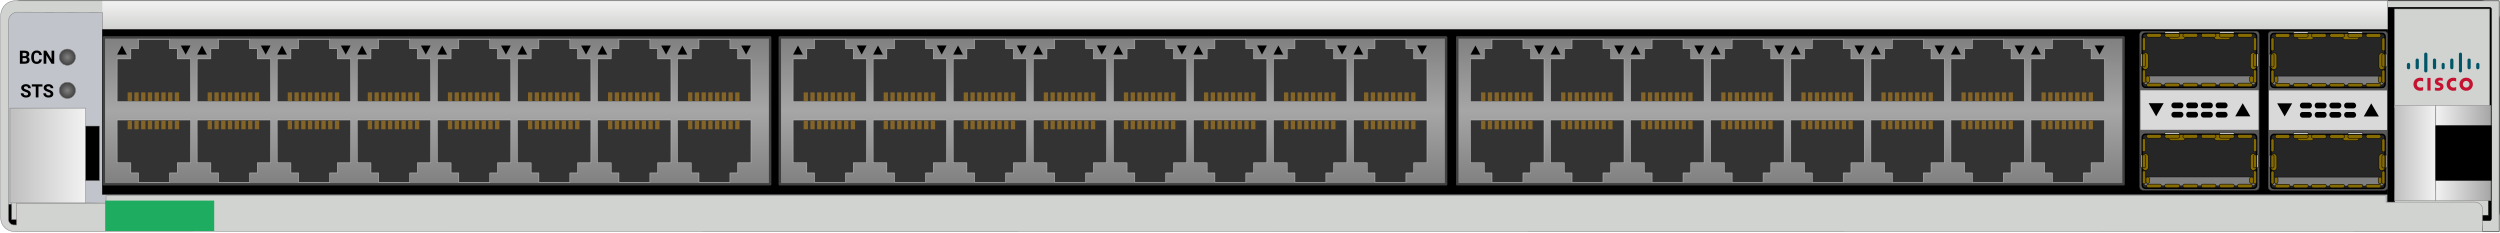<svg xmlns="http://www.w3.org/2000/svg" xmlns:xlink="http://www.w3.org/1999/xlink" viewBox="0 0 1634 152" fill="#fff" fill-rule="evenodd" stroke="#000" stroke-linecap="round" stroke-linejoin="round" font-family="Roboto" font-size="14" text-anchor="middle"><style><![CDATA[.B{fill:#000}.C{stroke:none}.D{stroke-width:.32}.E{fill:#333}.F{stroke:#bfbfbf}.G{fill:#856427}.H{stroke-linejoin:miter}.I{stroke:gray}.J{stroke:#404040}.K{fill:#d1d3d0}.L{fill:url(#E)}.M{stroke-width:1.6}.N{stroke-width:.333}.O{stroke-width:.998}]]></style><use xlink:href="#O" x=".5" y=".5"/><defs><radialGradient id="A" r="100%" fx="50%" fy="50%" cx="50%" cy="50%"><stop offset="0%" stop-color="gray"/><stop offset="70.7%" stop-color="#262626"/></radialGradient><linearGradient id="B" x1="0%" y1="50%" x2="100%" y2="50%"><stop offset="0%" stop-color="#bfbfbf"/><stop offset="100%" stop-color="#f2f2f2"/></linearGradient><linearGradient id="C" x1="0%" y1="50%" x2="100%" y2="50%"><stop offset="0%" stop-color="#f2f2f2"/><stop offset="100%" stop-color="#a6a6a6"/></linearGradient><linearGradient id="D" x1="50%" y1="100%" x2="50%" y2="0%"><stop offset="0%" stop-color="#d1d3d0"/><stop offset="100%" stop-color="#f2f2f2"/></linearGradient><linearGradient id="E" x1="50%" y1="100%" x2="50%" y2="0%"><stop offset="0%" stop-color="gray"/><stop offset="50%" stop-color="#a6a6a6"/><stop offset="100%" stop-color="gray"/></linearGradient><path id="F" d="M113.75 78.345h2.8v5.634h-2.8zm-4.4 0h2.8v5.634h-2.8zm-4.4 0h2.8v5.634h-2.8zm-4.4 0h2.8v5.634h-2.8zm-8.8 0h2.8v5.634h-2.8zm4.39 0h2.8v5.634h-2.8zm-8.8 0h2.8v5.634h-2.8zm-4.403 0h2.8v5.634h-2.8zm30.813-18.457h2.8v5.634h-2.8zm-4.4 0h2.8v5.634h-2.8zm-4.4 0h2.8v5.634h-2.8zm-4.4 0h2.8v5.634h-2.8zm-8.8 0h2.8v5.634h-2.8zm4.39 0h2.8v5.634h-2.8zm-8.8 0h2.8v5.634h-2.8zm-4.403 0h2.8v5.634h-2.8z"/><path id="G" d="M117.67 29.24h6.37l-3.18 5.953-3.2-5.953zm-41.626 5.943h6.375l-3.187-5.943-3.188 5.953z"/><path id="H" d="M557.177 112.537v-6.64h8.7V77.93h-48.006v27.957h8.96v6.64h5.058v6.18h20.23v-6.18h5.058zm0-81.2v6.64h8.7v27.954h-48.006V37.977h8.96v-6.64h5.058v-6.182h20.23v6.182h5.058z"/><path id="I" d="M21.216 9.793h-4.888c-.936-.206-1.56-1.206-1.456-2.236.208-.752.728-1.339 1.456-1.49h4.888c1.04.206 1.664 1.206 1.456 2.236-.104.752-.728 1.339-1.456 1.49zm9.672 0H26c-1.04-.206-1.664-1.206-1.456-2.236.104-.752.728-1.339 1.456-1.49h4.888c.936.206 1.664 1.206 1.456 2.236-.208.752-.728 1.339-1.456 1.49zm9.672 0h-4.992c-.936-.206-1.56-1.206-1.352-2.236.104-.752.624-1.339 1.352-1.49h4.992c.936.206 1.56 1.206 1.352 2.236-.104.752-.624 1.339-1.352 1.49zm9.568 0H45.24c-1.04-.206-1.664-1.206-1.456-2.236.208-.752.728-1.339 1.456-1.49h4.888c1.04.206 1.664 1.206 1.456 2.236-.104.752-.728 1.339-1.456 1.49zM21.216 3.726h-4.888c-.936-.206-1.56-1.206-1.456-2.236C15.08.738 15.6.151 16.328 0h4.888c1.04.206 1.664 1.206 1.456 2.236-.104.752-.728 1.339-1.456 1.49zm9.672 0H26c-1.04-.206-1.664-1.206-1.456-2.236C24.648.738 25.272.151 26 0h4.888c.936.206 1.664 1.206 1.456 2.236-.208.752-.728 1.339-1.456 1.49zm9.672 0h-4.992c-.936-.206-1.56-1.206-1.352-2.236C34.32.738 34.84.151 35.568 0h4.992c.936.206 1.56 1.206 1.352 2.236-.104.752-.624 1.339-1.352 1.49zm9.568 0H45.24C44.2 3.52 43.576 2.52 43.784 1.49 43.992.738 44.512.151 45.24 0h4.888c1.04.206 1.664 1.206 1.456 2.236-.104.752-.728 1.339-1.456 1.49zM9.88.783H0l4.992 8.58L9.88.783zm56.576 8.58H56.68l4.888-8.58 4.888 8.58z"/><path id="J" d="M1475.114 43.222c.312 0 .52-.208.52-.489v-7.641c0-.27-.208-.489-.52-.489s-.52.208-.52.489v7.641c0 .27.208.489.52.489zm-76.024 0c.208 0 .416-.208.416-.489v-7.641c0-.27-.208-.489-.416-.489-.312 0-.52.208-.52.489v7.641c0 .27.208.489.52.489zm50.96-22.541c0 .322.312.585.624.585h8.528c.312 0 .624-.262.624-.585s-.312-.584-.624-.584h-8.528c-.312 0-.624.26-.624.584zm-35.672 0c0 .322.208.585.624.585h8.528c.312 0 .624-.262.624-.585s-.312-.584-.624-.584h-8.528c-.416 0-.624.26-.624.584zm-15.288 88.551c.208 0 .416-.208.416-.489v-7.644c0-.27-.208-.489-.416-.489-.312 0-.52.208-.52.489v7.644c0 .27.208.489.52.489zm76.024 0c.312 0 .52-.208.52-.489v-7.644c0-.27-.208-.489-.52-.489s-.52.208-.52.489v7.644c0 .27.208.489.52.489zm-25.064-22.546c0 .322.312.584.624.584h8.528c.312 0 .624-.26.624-.584s-.312-.585-.624-.585h-8.528c-.312 0-.624.262-.624.585zm-35.672 0c0 .322.208.584.624.584h8.528c.312 0 .624-.26.624-.584s-.312-.585-.624-.585h-8.528c-.416 0-.624.262-.624.585z"/><path id="K" d="M1400.546 51.146v1.856c0 1.102.832 1.997 1.976 1.997h69.368c1.04 0 1.976-.894 1.976-1.997v-1.856c0-1.102-.936-1.997-1.976-1.997h-69.368c-1.144 0-1.976.894-1.976 1.997zm0 66.01v1.851c0 1.102.832 1.997 1.976 1.997h69.368c1.04 0 1.976-.894 1.976-1.997v-1.851c0-1.102-.936-1.997-1.976-1.997h-69.368c-1.144 0-1.976.894-1.976 1.997z"/><path id="L" d="M1401.69 44.859c1.04 0 1.976-.874 1.976-1.95v-7.02c0-1.076-.936-1.95-1.976-1.95s-1.976.874-1.976 1.95v7.02c0 1.077.936 1.95 1.976 1.95zm1.56 8.58c.624 0 1.144-.524 1.144-1.17v-1.95c0-.645-.52-1.17-1.144-1.17s-1.144.524-1.144 1.17v1.95c0 .645.52 1.17 1.144 1.17zm67.912 0c.624 0 1.144-.524 1.144-1.17v-1.95c0-.645-.52-1.17-1.144-1.17-.728 0-1.248.524-1.248 1.17v1.95c0 .645.52 1.17 1.248 1.17zm1.144-8.58c1.04 0 1.976-.874 1.976-1.95v-7.02c0-1.076-.936-1.95-1.976-1.95-1.144 0-1.976.874-1.976 1.95v7.02c0 1.077.832 1.95 1.976 1.95zm-25.792-21.449c0 1.077.936 1.95 1.976 1.95h7.072c1.04 0 1.872-.874 1.872-1.95s-.832-1.95-1.872-1.95h-7.072c-1.04 0-1.976.874-1.976 1.95zm-29.64 0c0 1.077.936 1.95 1.976 1.95h7.072c1.04 0 1.872-.874 1.872-1.95s-.832-1.95-1.872-1.95h-7.072c-1.04 0-1.976.874-1.976 1.95zm-15.184 87.454c1.04 0 1.976-.874 1.976-1.945v-7.02c0-1.082-.936-1.955-1.976-1.955s-1.976.874-1.976 1.955v7.02c0 1.071.936 1.945 1.976 1.945zm1.56 8.58a1.16 1.16 0 0 0 1.144-1.165v-1.955a1.16 1.16 0 0 0-1.144-1.165 1.16 1.16 0 0 0-1.144 1.165v1.955a1.16 1.16 0 0 0 1.144 1.165zm67.912 0a1.16 1.16 0 0 0 1.144-1.165v-1.955a1.16 1.16 0 0 0-1.144-1.165c-.728 0-1.248.52-1.248 1.165v1.955c0 .645.52 1.165 1.248 1.165zm1.144-8.58c1.04 0 1.976-.874 1.976-1.945v-7.02c0-1.082-.936-1.955-1.976-1.955a1.93 1.93 0 0 0-1.976 1.955v7.02c0 1.071.832 1.945 1.976 1.945zm-25.792-21.448c0 1.076.936 1.95 1.976 1.95h7.072c1.04 0 1.872-.874 1.872-1.95s-.832-1.95-1.872-1.95h-7.072c-1.04 0-1.976.874-1.976 1.95zm-29.64 0c0 1.076.936 1.95 1.976 1.95h7.072c1.04 0 1.872-.874 1.872-1.95s-.832-1.95-1.872-1.95h-7.072c-1.04 0-1.976.874-1.976 1.95z"/><path id="M" d="M1580.45 38.774c0-.567-.5-1.027-1.1-1.027-.5 0-1 .46-1 1.027v4.993c0 .57.5 1.03 1 1.03.6 0 1.1-.46 1.1-1.03v-4.993z"/><path id="N" d="M1603.05 38.774c0-.567-.5-1.027-1-1.027-.6 0-1.1.46-1.1 1.027v4.993c0 .57.5 1.03 1.1 1.03.5 0 1-.46 1-1.03v-4.993z"/></defs><symbol id="O" overflow="visible"><g class="D"><path d="M12.97 149.91h1607.98c6.623-.011 11.989-5.377 12-12V12.023c0-6.627-5.4-12-12-12h0H12.97c-6.627 0-12 5.373-12 12h0V137.91c0 6.627 5.373 12 12 12z" fill="#c1c5cb" class="H"/><path d="M16.135 146.37H4.51v-13.13h11.625v13.12z" class="B"/><path d="M68.635 143h-61.5v-11.63l61.335.93.165 10.7z" class="H I K"/><g class="B"><path d="M1560.05 132.87h69v-129h-69v129z"/><path d="M1617.05 143.74h11.6v-13.13h-11.6v13.13z"/></g><g class="K"><path d="M1564.55 140.37h61.5v-16.5h-61.5v16.5z"/><path d="M1564.55 69.87h62.2V5.37h-62.2v64.5z" stroke="#8c8c8c"/></g><g fill="url(#A)" class="I"><path d="M48.863 36.87c0-2.928-2.374-5.302-5.302-5.302a5.3 5.3 0 1 0 0 10.602c2.926 0 5.302-2.373 5.302-5.3z"/><path d="M48.863 58.57a5.3 5.3 0 1 0-10.602 0c0 2.927 2.374 5.302 5.3 5.302s5.302-2.374 5.302-5.302z"/></g><path d="M1626.75 143.74h-5.2l.5 7.12h10.9V.023h-72.9v4.223h66.3c.9 0 1.5.504 1.5 1.125h0v136.5c.1.96-.4 1.8-1.1 1.88z" class="H K"/><g class="I"><path d="M1564.55 130.62h27V68.37h-27v62.25z" fill="url(#B)"/><path d="M1591.55 130.67h36V68.418h-36v62.252z" fill="url(#C)"/></g><path d="M1591.55 117.36h36.3V81.63h-36.3v35.73z" class="B"/><g class="I"><path d="M68.8 132.3l-58.5.03v14.25H8.8a3.75 3.75 0 0 1-3.75-3.75h0V13.456a6 6 0 0 1 6-6h0l55.335.165v11.25H1560.05V.023H9.75a6.86 6.86 0 0 0-1.125 0A9.64 9.64 0 0 0 0 9.331h0v133.06a8.83 8.83 0 0 0 8.095 8.35c.481.04.964.04 1.445 0l1612.5.13v-14.8c0-2.48-2.4-4.5-5.3-4.5l-57.7.03v-4.15H68.8v4.84z" class="H K"/><path d="M66.385.023H1560.05V18.87H66.385V7.62" fill="url(#D)"/></g><path d="M66.385 126.5H1560.05V18.87H66.385V126.5z" class="B"/><g class="I"><path d="M55.51 70.183H6.01v61.937h49.5V70.183z" fill="url(#B)"/><path d="M55.51 117.6h9V81.87h-9v35.73z" class="B"/></g></g><path d="M68.25 130.62h71.25v19.875H68.25z" fill="#1dac60" class="C"/><path d="M0 96.007h435.497V0H0v96.007z" transform="translate(67.353 23.933)" class="J L M"/><path d="M115.35 112.54v-6.64h8.7V77.933H76.044v27.957h8.96v6.64h5.058v6.18h20.23v-6.18h5.058zm0-81.2v6.64h8.7v27.954H76.044V37.98h8.96v-6.64h5.058v-6.182h20.23v6.182h5.058z" class="D E F"/><g class="C"><use xlink:href="#F" class="G"/><use xlink:href="#G" class="B"/></g><path d="M167.656 112.54v-6.64h8.7V77.933H128.35v27.957h8.96v6.64h5.058v6.18h20.23v-6.18h5.058zm0-81.2v6.64h8.7v27.954H128.35V37.98h8.96v-6.64h5.058v-6.182h20.23v6.182h5.058z" class="D E F"/><g class="C"><use xlink:href="#F" x="52.306" class="G"/><use xlink:href="#G" x="52.306" class="B"/></g><path d="M219.976 112.54v-6.64h8.7V77.933H180.67v27.957h8.96v6.64h5.058v6.18h20.23v-6.18h5.058zm0-81.2v6.64h8.7v27.954H180.67V37.98h8.96v-6.64h5.058v-6.182h20.23v6.182h5.058z" class="D E F"/><g class="C"><use xlink:href="#F" x="104.626" class="G"/><use xlink:href="#G" x="104.626" class="B"/></g><path d="M272.296 112.54v-6.64h8.7V77.933H232.99v27.957h8.96v6.64h5.058v6.18h20.23v-6.18h5.058zm0-81.2v6.64h8.7v27.954H232.99V37.98h8.96v-6.64h5.058v-6.182h20.23v6.182h5.058z" class="D E F"/><g class="C"><use xlink:href="#F" x="156.946" class="G"/><use xlink:href="#G" x="156.946" class="B"/></g><path d="M324.666 112.54v-6.64h8.7V77.933H285.36v27.957h8.96v6.64h5.058v6.18h20.23v-6.18h5.058zm0-81.2v6.64h8.7v27.954H285.36V37.98h8.96v-6.64h5.058v-6.182h20.23v6.182h5.058z" class="D E F"/><g class="C"><use xlink:href="#F" x="209.316" class="G"/><use xlink:href="#G" x="209.316" class="B"/></g><path d="M377.006 112.54v-6.64h8.7V77.933H337.7v27.957h8.96v6.64h5.058v6.18h20.23v-6.18h5.058zm0-81.2v6.64h8.7v27.954H337.7V37.98h8.96v-6.64h5.058v-6.182h20.23v6.182h5.058z" class="D E F"/><g class="C"><use xlink:href="#F" x="261.656" class="G"/><path d="M379.326 29.24h6.37l-3.18 5.953-3.2-5.953zM337.7 35.183h6.375l-3.187-5.943-3.188 5.953z" class="B"/></g><path d="M429.326 112.54v-6.64h8.7V77.933H390.02v27.957h8.96v6.64h5.058v6.18h20.23v-6.18h5.058zm0-81.2v6.64h8.7v27.954H390.02V37.98h8.96v-6.64h5.058v-6.182h20.23v6.182h5.058z" class="D E F"/><g class="C"><use xlink:href="#F" x="313.976" class="G"/><use xlink:href="#G" x="313.976" class="B"/></g><path d="M481.636 112.54v-6.64h8.7V77.933H442.33v27.957h8.96v6.64h5.058v6.18h20.23v-6.18h5.058zm0-81.2v6.64h8.7v27.954H442.33V37.98h8.96v-6.64h5.058v-6.182h20.23v6.182h5.058z" class="D E F"/><g class="C"><use xlink:href="#F" x="366.286" class="G"/><use xlink:href="#G" x="366.286" class="B"/></g><path d="M0 96.007h435.497V0H0v96.007z" transform="translate(509.18 23.93)" class="J L M"/><use xlink:href="#H" class="D E F"/><g class="C"><use xlink:href="#F" x="441.827" y="-0.003" class="G"/><use xlink:href="#G" x="441.827" y="-0.003" class="B"/></g><use xlink:href="#H" x="52.306" class="D E F"/><g class="C"><use xlink:href="#F" x="494.133" y="-0.003" class="G"/><use xlink:href="#G" x="494.133" y="-0.003" class="B"/></g><use xlink:href="#H" x="104.626" class="D E F"/><g class="C"><use xlink:href="#F" x="546.453" y="-0.003" class="G"/><use xlink:href="#G" x="546.453" y="-0.003" class="B"/></g><use xlink:href="#H" x="156.946" class="D E F"/><g class="C"><use xlink:href="#F" x="598.773" y="-0.003" class="G"/><use xlink:href="#G" x="598.773" y="-0.003" class="B"/></g><use xlink:href="#H" x="209.316" class="D E F"/><g class="C"><use xlink:href="#F" x="651.143" y="-0.003" class="G"/><use xlink:href="#G" x="651.143" y="-0.003" class="B"/></g><use xlink:href="#H" x="261.656" class="D E F"/><g class="C"><use xlink:href="#F" x="703.483" y="-0.003" class="G"/><use xlink:href="#G" x="703.483" y="-0.003" class="B"/></g><use xlink:href="#H" x="313.976" class="D E F"/><g class="C"><use xlink:href="#F" x="755.803" y="-0.003" class="G"/><use xlink:href="#G" x="755.803" y="-0.003" class="B"/></g><use xlink:href="#H" x="366.286" class="D E F"/><g class="C"><use xlink:href="#F" x="808.113" y="-0.003" class="G"/><use xlink:href="#G" x="808.113" y="-0.003" class="B"/></g><path d="M0 96.007h435.497V0H0v96.007z" transform="translate(951.96 23.93)" class="J L M"/><use xlink:href="#H" x="442.78" class="D E F"/><g class="C"><use xlink:href="#F" x="884.607" y="-0.003" class="G"/><use xlink:href="#G" x="884.607" y="-0.003" class="B"/></g><use xlink:href="#H" x="495.086" class="D E F"/><g class="C"><use xlink:href="#F" x="936.913" y="-0.003" class="G"/><use xlink:href="#G" x="936.913" y="-0.003" class="B"/></g><use xlink:href="#H" x="547.406" class="D E F"/><g class="C"><use xlink:href="#F" x="989.233" y="-0.003" class="G"/><use xlink:href="#G" x="989.233" y="-0.003" class="B"/></g><use xlink:href="#H" x="599.726" class="D E F"/><g class="C"><use xlink:href="#F" x="1041.553" y="-0.003" class="G"/><use xlink:href="#G" x="1041.553" y="-0.003" class="B"/></g><use xlink:href="#H" x="652.096" class="D E F"/><g class="C"><use xlink:href="#F" x="1093.923" y="-0.003" class="G"/><use xlink:href="#G" x="1093.923" y="-0.003" class="B"/></g><use xlink:href="#H" x="704.436" class="D E F"/><g class="C"><use xlink:href="#F" x="1146.263" y="-0.003" class="G"/><use xlink:href="#G" x="1146.263" y="-0.003" class="B"/></g><use xlink:href="#H" x="756.756" class="D E F"/><g class="C"><use xlink:href="#F" x="1198.583" y="-0.003" class="G"/><use xlink:href="#G" x="1198.583" y="-0.003" class="B"/></g><use xlink:href="#H" x="809.066" class="D E F"/><g class="C"><use xlink:href="#F" x="1250.893" y="-0.003" class="G"/><use xlink:href="#G" x="1250.893" y="-0.003" class="B"/></g><path d="M1400.13 123.78h73.944c1.144 0 1.976-.894 1.976-1.997V21.947c0-1.102-.832-1.997-1.976-1.997h-73.944c-1.144 0-2.08.894-2.08 1.997v99.837c0 1.102.936 1.997 2.08 1.997z" fill="#595959" class="H J N"/><path d="M1399.714 23.265v31.298c0 1.102.936 1.997 1.976 1.997h70.72c1.144 0 1.976-.894 1.976-1.997V23.265c0-1.102-.832-1.997-1.976-1.997h-70.72c-1.04 0-1.976.894-1.976 1.997zm0 66.005v31.297c0 1.102.936 1.997 1.976 1.997h70.72c1.144 0 1.976-.894 1.976-1.997V89.27c0-1.102-.832-1.997-1.976-1.997h-70.72c-1.04 0-1.976.894-1.976 1.997z" fill="#262626" class="O"/><path d="M1398.466 58.512h77.22v25.833h-77.22z" fill="#d9d9d9" class="C"/><g transform="matrix(-1 0 0 -1 1470.33 76.326)"><use xlink:href="#I" class="B C"/></g><g class="N"><use xlink:href="#J" fill="silver"/><use xlink:href="#K" fill="gray"/><g fill="#866b00"><use xlink:href="#L"/><path d="M1400.858 53.732c.52 0 .936-.437.936-.974v-6.656c0-.539-.416-.974-.936-.974s-1.04.437-1.04.974v6.656c0 .539.52.974 1.04.974zm0-10.511c.52 0 .936-.437.936-.975V35.57c0-.539-.416-.975-.936-.975s-1.04.437-1.04.975v6.666c0 .539.52.975 1.04.975zm0-10.511c.52 0 .936-.437.936-.974V25.08c0-.539-.416-.975-.936-.975s-1.04.437-1.04.975v6.656c0 .539.52.974 1.04.974zm72.384 21.022c.52 0 1.04-.437 1.04-.974v-6.656c0-.539-.52-.974-1.04-.974s-.936.437-.936.974v6.656c0 .539.416.974.936.974zm0-10.511c.52 0 1.04-.437 1.04-.975V35.57c0-.539-.52-.975-1.04-.975s-.936.437-.936.975v6.666c0 .539.416.975.936.975zm0-10.511c.52 0 1.04-.437 1.04-.974V25.08c0-.539-.52-.975-1.04-.975s-.936.437-.936.975v6.656c0 .539.416.974.936.974zm-70.72-10.08c0 .645.52 1.17 1.144 1.17h7.384c.624 0 1.144-.524 1.144-1.17s-.52-1.17-1.144-1.17h-7.384c-.624 0-1.144.524-1.144 1.17zm11.856 0c0 .645.52 1.17 1.144 1.17h7.384c.728 0 1.248-.524 1.248-1.17s-.52-1.17-1.248-1.17h-7.384c-.624 0-1.144.524-1.144 1.17zm11.856 0c0 .645.52 1.17 1.248 1.17h7.384c.624 0 1.144-.524 1.144-1.17s-.52-1.17-1.144-1.17h-7.384c-.728 0-1.248.524-1.248 1.17zm11.96 0c0 .645.52 1.17 1.144 1.17h7.384c.624 0 1.144-.524 1.144-1.17s-.52-1.17-1.144-1.17h-7.384c-.624 0-1.144.524-1.144 1.17zm11.856 0c0 .645.52 1.17 1.144 1.17h7.488c.624 0 1.144-.524 1.144-1.17s-.52-1.17-1.144-1.17h-7.488c-.624 0-1.144.524-1.144 1.17zm11.856 0c0 .645.52 1.17 1.248 1.17h7.384c.624 0 1.144-.524 1.144-1.17s-.52-1.17-1.144-1.17h-7.384c-.728 0-1.248.524-1.248 1.17zm-59.384 32.369c0 .645.52 1.17 1.144 1.17h7.384c.624 0 1.144-.524 1.144-1.17s-.52-1.17-1.144-1.17h-7.384c-.624 0-1.144.524-1.144 1.17zm11.856 0c0 .645.52 1.17 1.144 1.17h7.384c.728 0 1.248-.524 1.248-1.17s-.52-1.17-1.248-1.17h-7.384c-.624 0-1.144.524-1.144 1.17zm11.856 0c0 .645.52 1.17 1.248 1.17h7.384c.624 0 1.144-.524 1.144-1.17s-.52-1.17-1.144-1.17h-7.384c-.728 0-1.248.524-1.248 1.17zm11.96 0c0 .645.52 1.17 1.144 1.17h7.384c.624 0 1.144-.524 1.144-1.17s-.52-1.17-1.144-1.17h-7.384c-.624 0-1.144.524-1.144 1.17zm11.856 0c0 .645.52 1.17 1.144 1.17h7.488c.624 0 1.144-.524 1.144-1.17s-.52-1.17-1.144-1.17h-7.488c-.624 0-1.144.524-1.144 1.17zm11.856 0c0 .645.52 1.17 1.248 1.17h7.384c.624 0 1.144-.524 1.144-1.17s-.52-1.17-1.144-1.17h-7.384c-.728 0-1.248.524-1.248 1.17zm-61.048 64.736c.52 0 .936-.437.936-.967v-6.656c0-.541-.416-.978-.936-.978s-1.04.437-1.04.978v6.656c0 .52.52.967 1.04.967zm0-10.504c.52 0 .936-.437.936-.978v-6.656c0-.541-.416-.978-.936-.978s-1.04.437-1.04.978v6.656c0 .541.52.978 1.04.978zm0-10.514c.52 0 .936-.439.936-.978v-6.656c0-.539-.416-.975-.936-.975s-1.04.437-1.04.975v6.656c0 .538.52.978 1.04.978zm72.384 21.018c.52 0 1.04-.437 1.04-.967v-6.656c0-.541-.52-.978-1.04-.978s-.936.437-.936.978v6.656c0 .52.416.967.936.967zm0-10.504c.52 0 1.04-.437 1.04-.978v-6.656c0-.541-.52-.978-1.04-.978s-.936.437-.936.978v6.656c0 .541.416.978.936.978zm0-10.514c.52 0 1.04-.439 1.04-.978v-6.656c0-.539-.52-.975-1.04-.975s-.936.437-.936.975v6.656c0 .538.416.978.936.978zm-70.72-10.081c0 .645.52 1.17 1.144 1.17h7.384c.624 0 1.144-.524 1.144-1.17s-.52-1.17-1.144-1.17h-7.384c-.624 0-1.144.524-1.144 1.17zm11.856 0c0 .645.52 1.17 1.144 1.17h7.384c.728 0 1.248-.524 1.248-1.17s-.52-1.17-1.248-1.17h-7.384c-.624 0-1.144.524-1.144 1.17zm11.856 0c0 .645.52 1.17 1.248 1.17h7.384c.624 0 1.144-.524 1.144-1.17s-.52-1.17-1.144-1.17h-7.384c-.728 0-1.248.524-1.248 1.17zm11.96 0c0 .645.52 1.17 1.144 1.17h7.384c.624 0 1.144-.524 1.144-1.17s-.52-1.17-1.144-1.17h-7.384c-.624 0-1.144.524-1.144 1.17zm11.856 0c0 .645.52 1.17 1.144 1.17h7.488c.624 0 1.144-.524 1.144-1.17s-.52-1.17-1.144-1.17h-7.488c-.624 0-1.144.524-1.144 1.17zm11.856 0c0 .645.52 1.17 1.248 1.17h7.384c.624 0 1.144-.524 1.144-1.17s-.52-1.17-1.144-1.17h-7.384c-.728 0-1.248.524-1.248 1.17zm-59.384 32.368c0 .645.52 1.175 1.144 1.175h7.384c.624 0 1.144-.52 1.144-1.175s-.52-1.165-1.144-1.165h-7.384a1.16 1.16 0 0 0-1.144 1.165zm11.856 0c0 .645.52 1.175 1.144 1.175h7.384c.728 0 1.248-.52 1.248-1.175s-.52-1.165-1.248-1.165h-7.384a1.16 1.16 0 0 0-1.144 1.165zm11.856 0c0 .645.52 1.175 1.248 1.175h7.384c.624 0 1.144-.52 1.144-1.175s-.52-1.165-1.144-1.165h-7.384c-.728 0-1.248.52-1.248 1.165zm11.96 0c0 .645.52 1.175 1.144 1.175h7.384c.624 0 1.144-.52 1.144-1.175s-.52-1.165-1.144-1.165h-7.384a1.16 1.16 0 0 0-1.144 1.165zm11.856 0c0 .645.52 1.175 1.144 1.175h7.488c.624 0 1.144-.52 1.144-1.175s-.52-1.165-1.144-1.165h-7.488a1.16 1.16 0 0 0-1.144 1.165zm11.856 0c0 .645.52 1.175 1.248 1.175h7.384c.624 0 1.144-.52 1.144-1.175s-.52-1.165-1.144-1.165h-7.384c-.728 0-1.248.52-1.248 1.165z"/></g><path d="M1484.13 123.867h73.944c1.144 0 1.976-.894 1.976-1.997V22.034c0-1.102-.832-1.997-1.976-1.997h-73.944c-1.144 0-2.08.894-2.08 1.997v99.837c0 1.102.936 1.997 2.08 1.997z" fill="#595959" class="H J"/></g><path d="M1483.714 23.352v31.298c0 1.102.936 1.997 1.976 1.997h70.72c1.144 0 1.976-.894 1.976-1.997V23.352c0-1.102-.832-1.997-1.976-1.997h-70.72c-1.04 0-1.976.894-1.976 1.997zm0 66.005v31.297c0 1.102.936 1.997 1.976 1.997h70.72c1.144 0 1.976-.894 1.976-1.997V89.357c0-1.102-.832-1.997-1.976-1.997h-70.72c-1.04 0-1.976.894-1.976 1.997z" fill="#262626" class="O"/><path d="M1482.466 58.599h77.22v25.833h-77.22z" fill="#d9d9d9" class="C"/><g transform="matrix(-1 0 0 -1 1554.33 76.413)"><use xlink:href="#I" class="B C"/></g><g class="N"><use xlink:href="#J" x="84" y="0.087" fill="silver"/><use xlink:href="#K" x="84" y="0.087" fill="gray"/><g fill="#866b00"><use xlink:href="#L" x="84" y="0.087"/><path d="M1484.858 53.819c.52 0 .936-.437.936-.974v-6.656c0-.539-.416-.974-.936-.974s-1.04.437-1.04.974v6.656c0 .539.52.974 1.04.974zm0-10.511c.52 0 .936-.437.936-.975v-6.676c0-.539-.416-.975-.936-.975s-1.04.437-1.04.975v6.666c0 .539.52.975 1.04.975zm0-10.511c.52 0 .936-.437.936-.974v-6.656c0-.539-.416-.975-.936-.975s-1.04.437-1.04.975v6.656c0 .539.52.974 1.04.974zm72.384 21.022c.52 0 1.04-.437 1.04-.974v-6.656c0-.539-.52-.974-1.04-.974s-.936.437-.936.974v6.656c0 .539.416.974.936.974zm0-10.511c.52 0 1.04-.437 1.04-.975v-6.676c0-.539-.52-.975-1.04-.975s-.936.437-.936.975v6.666c0 .539.416.975.936.975zm0-10.511c.52 0 1.04-.437 1.04-.974v-6.656c0-.539-.52-.975-1.04-.975s-.936.437-.936.975v6.656c0 .539.416.974.936.974zm-70.72-10.08c0 .645.52 1.17 1.144 1.17h7.384c.624 0 1.144-.524 1.144-1.17s-.52-1.17-1.144-1.17h-7.384c-.624 0-1.144.524-1.144 1.17zm11.856 0c0 .645.52 1.17 1.144 1.17h7.384c.728 0 1.248-.524 1.248-1.17s-.52-1.17-1.248-1.17h-7.384c-.624 0-1.144.524-1.144 1.17zm11.856 0c0 .645.52 1.17 1.248 1.17h7.384c.624 0 1.144-.524 1.144-1.17s-.52-1.17-1.144-1.17h-7.384c-.728 0-1.248.524-1.248 1.17zm11.96 0c0 .645.52 1.17 1.144 1.17h7.384c.624 0 1.144-.524 1.144-1.17s-.52-1.17-1.144-1.17h-7.384c-.624 0-1.144.524-1.144 1.17zm11.856 0c0 .645.52 1.17 1.144 1.17h7.488c.624 0 1.144-.524 1.144-1.17s-.52-1.17-1.144-1.17h-7.488c-.624 0-1.144.524-1.144 1.17zm11.856 0c0 .645.52 1.17 1.248 1.17h7.384c.624 0 1.144-.524 1.144-1.17s-.52-1.17-1.144-1.17h-7.384c-.728 0-1.248.524-1.248 1.17zm-59.384 32.369c0 .645.52 1.17 1.144 1.17h7.384c.624 0 1.144-.524 1.144-1.17s-.52-1.17-1.144-1.17h-7.384c-.624 0-1.144.524-1.144 1.17zm11.856 0c0 .645.52 1.17 1.144 1.17h7.384c.728 0 1.248-.524 1.248-1.17s-.52-1.17-1.248-1.17h-7.384c-.624 0-1.144.524-1.144 1.17zm11.856 0c0 .645.52 1.17 1.248 1.17h7.384c.624 0 1.144-.524 1.144-1.17s-.52-1.17-1.144-1.17h-7.384c-.728 0-1.248.524-1.248 1.17zm11.96 0c0 .645.52 1.17 1.144 1.17h7.384c.624 0 1.144-.524 1.144-1.17s-.52-1.17-1.144-1.17h-7.384c-.624 0-1.144.524-1.144 1.17zm11.856 0c0 .645.52 1.17 1.144 1.17h7.488c.624 0 1.144-.524 1.144-1.17s-.52-1.17-1.144-1.17h-7.488c-.624 0-1.144.524-1.144 1.17zm11.856 0c0 .645.52 1.17 1.248 1.17h7.384c.624 0 1.144-.524 1.144-1.17s-.52-1.17-1.144-1.17h-7.384c-.728 0-1.248.524-1.248 1.17zm-61.048 64.736c.52 0 .936-.437.936-.967v-6.656c0-.541-.416-.978-.936-.978s-1.04.437-1.04.978v6.656c0 .52.52.967 1.04.967zm0-10.504c.52 0 .936-.437.936-.978v-6.656c0-.541-.416-.978-.936-.978s-1.04.437-1.04.978v6.656c0 .541.52.978 1.04.978zm0-10.514c.52 0 .936-.439.936-.978v-6.656c0-.539-.416-.975-.936-.975s-1.04.437-1.04.975v6.656c0 .538.52.978 1.04.978zm72.384 21.018c.52 0 1.04-.437 1.04-.967v-6.656c0-.541-.52-.978-1.04-.978s-.936.437-.936.978v6.656c0 .52.416.967.936.967zm0-10.504c.52 0 1.04-.437 1.04-.978v-6.656c0-.541-.52-.978-1.04-.978s-.936.437-.936.978v6.656c0 .541.416.978.936.978zm0-10.514c.52 0 1.04-.439 1.04-.978v-6.656c0-.539-.52-.975-1.04-.975s-.936.437-.936.975v6.656c0 .538.416.978.936.978zm-70.72-10.081c0 .645.52 1.17 1.144 1.17h7.384c.624 0 1.144-.524 1.144-1.17s-.52-1.17-1.144-1.17h-7.384c-.624 0-1.144.524-1.144 1.17zm11.856 0c0 .645.52 1.17 1.144 1.17h7.384c.728 0 1.248-.524 1.248-1.17s-.52-1.17-1.248-1.17h-7.384c-.624 0-1.144.524-1.144 1.17zm11.856 0c0 .645.52 1.17 1.248 1.17h7.384c.624 0 1.144-.524 1.144-1.17s-.52-1.17-1.144-1.17h-7.384c-.728 0-1.248.524-1.248 1.17zm11.96 0c0 .645.52 1.17 1.144 1.17h7.384c.624 0 1.144-.524 1.144-1.17s-.52-1.17-1.144-1.17h-7.384c-.624 0-1.144.524-1.144 1.17zm11.856 0c0 .645.52 1.17 1.144 1.17h7.488c.624 0 1.144-.524 1.144-1.17s-.52-1.17-1.144-1.17h-7.488c-.624 0-1.144.524-1.144 1.17zm11.856 0c0 .645.52 1.17 1.248 1.17h7.384c.624 0 1.144-.524 1.144-1.17s-.52-1.17-1.144-1.17h-7.384c-.728 0-1.248.524-1.248 1.17zm-59.384 32.368c0 .645.52 1.175 1.144 1.175h7.384c.624 0 1.144-.52 1.144-1.175s-.52-1.165-1.144-1.165h-7.384a1.16 1.16 0 0 0-1.144 1.165zm11.856 0c0 .645.52 1.175 1.144 1.175h7.384c.728 0 1.248-.52 1.248-1.175s-.52-1.165-1.248-1.165h-7.384a1.16 1.16 0 0 0-1.144 1.165zm11.856 0c0 .645.52 1.175 1.248 1.175h7.384c.624 0 1.144-.52 1.144-1.175s-.52-1.165-1.144-1.165h-7.384c-.728 0-1.248.52-1.248 1.165zm11.96 0c0 .645.52 1.175 1.144 1.175h7.384c.624 0 1.144-.52 1.144-1.175s-.52-1.165-1.144-1.165h-7.384a1.16 1.16 0 0 0-1.144 1.165zm11.856 0c0 .645.52 1.175 1.144 1.175h7.488c.624 0 1.144-.52 1.144-1.175s-.52-1.165-1.144-1.165h-7.488a1.16 1.16 0 0 0-1.144 1.165zm11.856 0c0 .645.52 1.175 1.248 1.175h7.384c.624 0 1.144-.52 1.144-1.175s-.52-1.165-1.144-1.165h-7.384c-.728 0-1.248.52-1.248 1.165z"/></g></g><g class="C"><path d="M1586.05 50.446h2.075v8.224h-2.075zm18.8 2.357c-.1-.044-.7-.44-1.7-.44-1.4 0-2.3.933-2.3 2.193 0 1.223.9 2.196 2.3 2.196 1 0 1.6-.387 1.7-.437v2.208c-.2.073-.9.293-1.9.293-2.3 0-4.3-1.61-4.3-4.26 0-2.456 1.8-4.257 4.3-4.257 1 0 1.7.237 1.9.295v2.208zm-21.6 0c-.1-.044-.8-.44-1.8-.44-1.3 0-2.3.933-2.3 2.193 0 1.223.9 2.196 2.3 2.196 1 0 1.7-.387 1.8-.437v2.208c-.3.073-1 .293-1.9.293-2.4 0-4.4-1.61-4.4-4.26 0-2.456 1.8-4.257 4.4-4.257.9 0 1.7.237 1.9.295v2.208zm32.5 1.754c0 2.353-1.8 4.26-4.3 4.26-2.6 0-4.4-1.907-4.4-4.26s1.8-4.257 4.4-4.257c2.5 0 4.3 1.908 4.3 4.257zm-4.3-2.163c-1.3 0-2.2.97-2.2 2.163s.9 2.165 2.2 2.165c1.2 0 2.1-.968 2.1-2.165s-.9-2.163-2.1-2.163zm-15.4-.079c-.1-.01-.9-.25-1.7-.25s-1.2.28-1.2.674c0 .5.6.676.9.784l.6.182c1.3.428 1.9 1.35 1.9 2.353 0 2.066-1.8 2.76-3.4 2.76a11.72 11.72 0 0 1-2.2-.225V56.7c.2.046 1 .306 2 .306s1.5-.302 1.5-.768c0-.416-.4-.657-1-.82-.1-.042-.3-.1-.4-.143-1.2-.365-2.1-1.045-2.1-2.406 0-1.538 1.1-2.57 3-2.57 1 0 2 .245 2.1.262v1.755z" fill="#c41230"/><g fill="#005568"><path d="M1574.75 41.608c0-.567-.5-1.027-1-1.027-.6 0-1.1.46-1.1 1.027v2.16c0 .57.5 1.03 1.1 1.03.5 0 1-.46 1-1.03v-2.16z"/><use xlink:href="#M"/><path d="M1586.05 34.897a1.05 1.05 0 0 0-1-1.026c-.6 0-1.1.46-1.1 1.026v10.92c0 .57.5 1.03 1.1 1.03.5 0 1-.46 1-1.03v-10.92z"/><use xlink:href="#M" x="11.3"/><path d="M1597.35 41.608c0-.567-.4-1.027-1-1.027s-1 .46-1 1.027v2.16c0 .57.4 1.03 1 1.03s1-.46 1-1.03v-2.16z"/><use xlink:href="#N"/><path d="M1608.65 34.897c0-.567-.4-1.026-1-1.026a1.05 1.05 0 0 0-1 1.026v10.92c0 .57.5 1.03 1 1.03.6 0 1-.46 1-1.03v-10.92z"/><use xlink:href="#N" x="11.3"/><path d="M1620.05 41.608c0-.567-.5-1.027-1.1-1.027-.5 0-1 .46-1 1.027v2.16c0 .57.5 1.03 1 1.03.6 0 1.1-.46 1.1-1.03v-2.16z"/></g><path d="M15.816 41.147H12.5v-8.531h2.988q1.553 0 2.356.595.803.595.803 1.743 0 .627-.322 1.105-.322.477-.896.7.656.164 1.034.662.378.498.378 1.219 0 1.23-.785 1.863-.785.633-2.238.645zm.053-3.715h-1.611v2.303h1.506q.621 0 .97-.296.349-.296.349-.817 0-1.172-1.213-1.189zm-1.611-3.393v2.15h1.301q1.33-.023 1.33-1.06 0-.58-.337-.835-.337-.255-1.063-.255h-1.231zm10.839 4.267h1.758q-.1 1.377-1.017 2.168-.917.791-2.417.791-1.641 0-2.581-1.105-.94-1.104-.94-3.032v-.522q0-1.23.434-2.168.434-.937 1.239-1.439.806-.501 1.872-.501 1.477 0 2.379.791.902.791 1.043 2.221h-1.758q-.064-.826-.46-1.198-.395-.372-1.204-.372-.879 0-1.315.63-.437.63-.448 1.954v.645q0 1.383.419 2.022.419.639 1.321.639.814 0 1.216-.372.401-.372.46-1.151zm9.851-5.69v8.531H33.19l-3.422-5.613v5.613H28.01v-8.531h1.758l3.428 5.625v-5.625h1.752zM17.873 60.909q0-.498-.352-.765-.352-.267-1.266-.562-.914-.296-1.447-.583-1.453-.785-1.453-2.115 0-.691.39-1.233.39-.542 1.119-.847.73-.305 1.638-.305.914 0 1.629.331.715.331 1.11.934.396.604.396 1.371h-1.758q0-.586-.369-.911-.369-.325-1.037-.325-.645 0-1.002.273-.357.272-.357.718 0 .416.419.697.419.281 1.233.527 1.5.451 2.186 1.119.686.668.686 1.664 0 1.107-.838 1.737-.838.63-2.256.63-.984 0-1.793-.36-.809-.36-1.233-.987-.425-.627-.425-1.453h1.764q0 1.412 1.687 1.412.627 0 .979-.255.352-.255.352-.712zm9.375-6.293v1.424h-2.613v7.108h-1.758V56.04h-2.578v-1.424h6.949zm5.332 6.293q0-.498-.352-.765-.352-.267-1.266-.562-.914-.296-1.447-.583-1.453-.785-1.453-2.115 0-.691.39-1.233.39-.542 1.119-.847.729-.305 1.638-.305.914 0 1.629.331.715.331 1.11.934.395.604.395 1.371h-1.758q0-.586-.369-.911-.369-.325-1.037-.325-.645 0-1.002.273-.357.272-.357.718 0 .416.419.697.419.281 1.233.527 1.5.451 2.186 1.119.685.668.685 1.664 0 1.107-.838 1.737-.838.63-2.256.63-.984 0-1.793-.36-.809-.36-1.233-.987-.425-.627-.425-1.453h1.764q0 1.412 1.688 1.412.627 0 .979-.255.352-.255.352-.712z" class="B"/></g></symbol></svg>